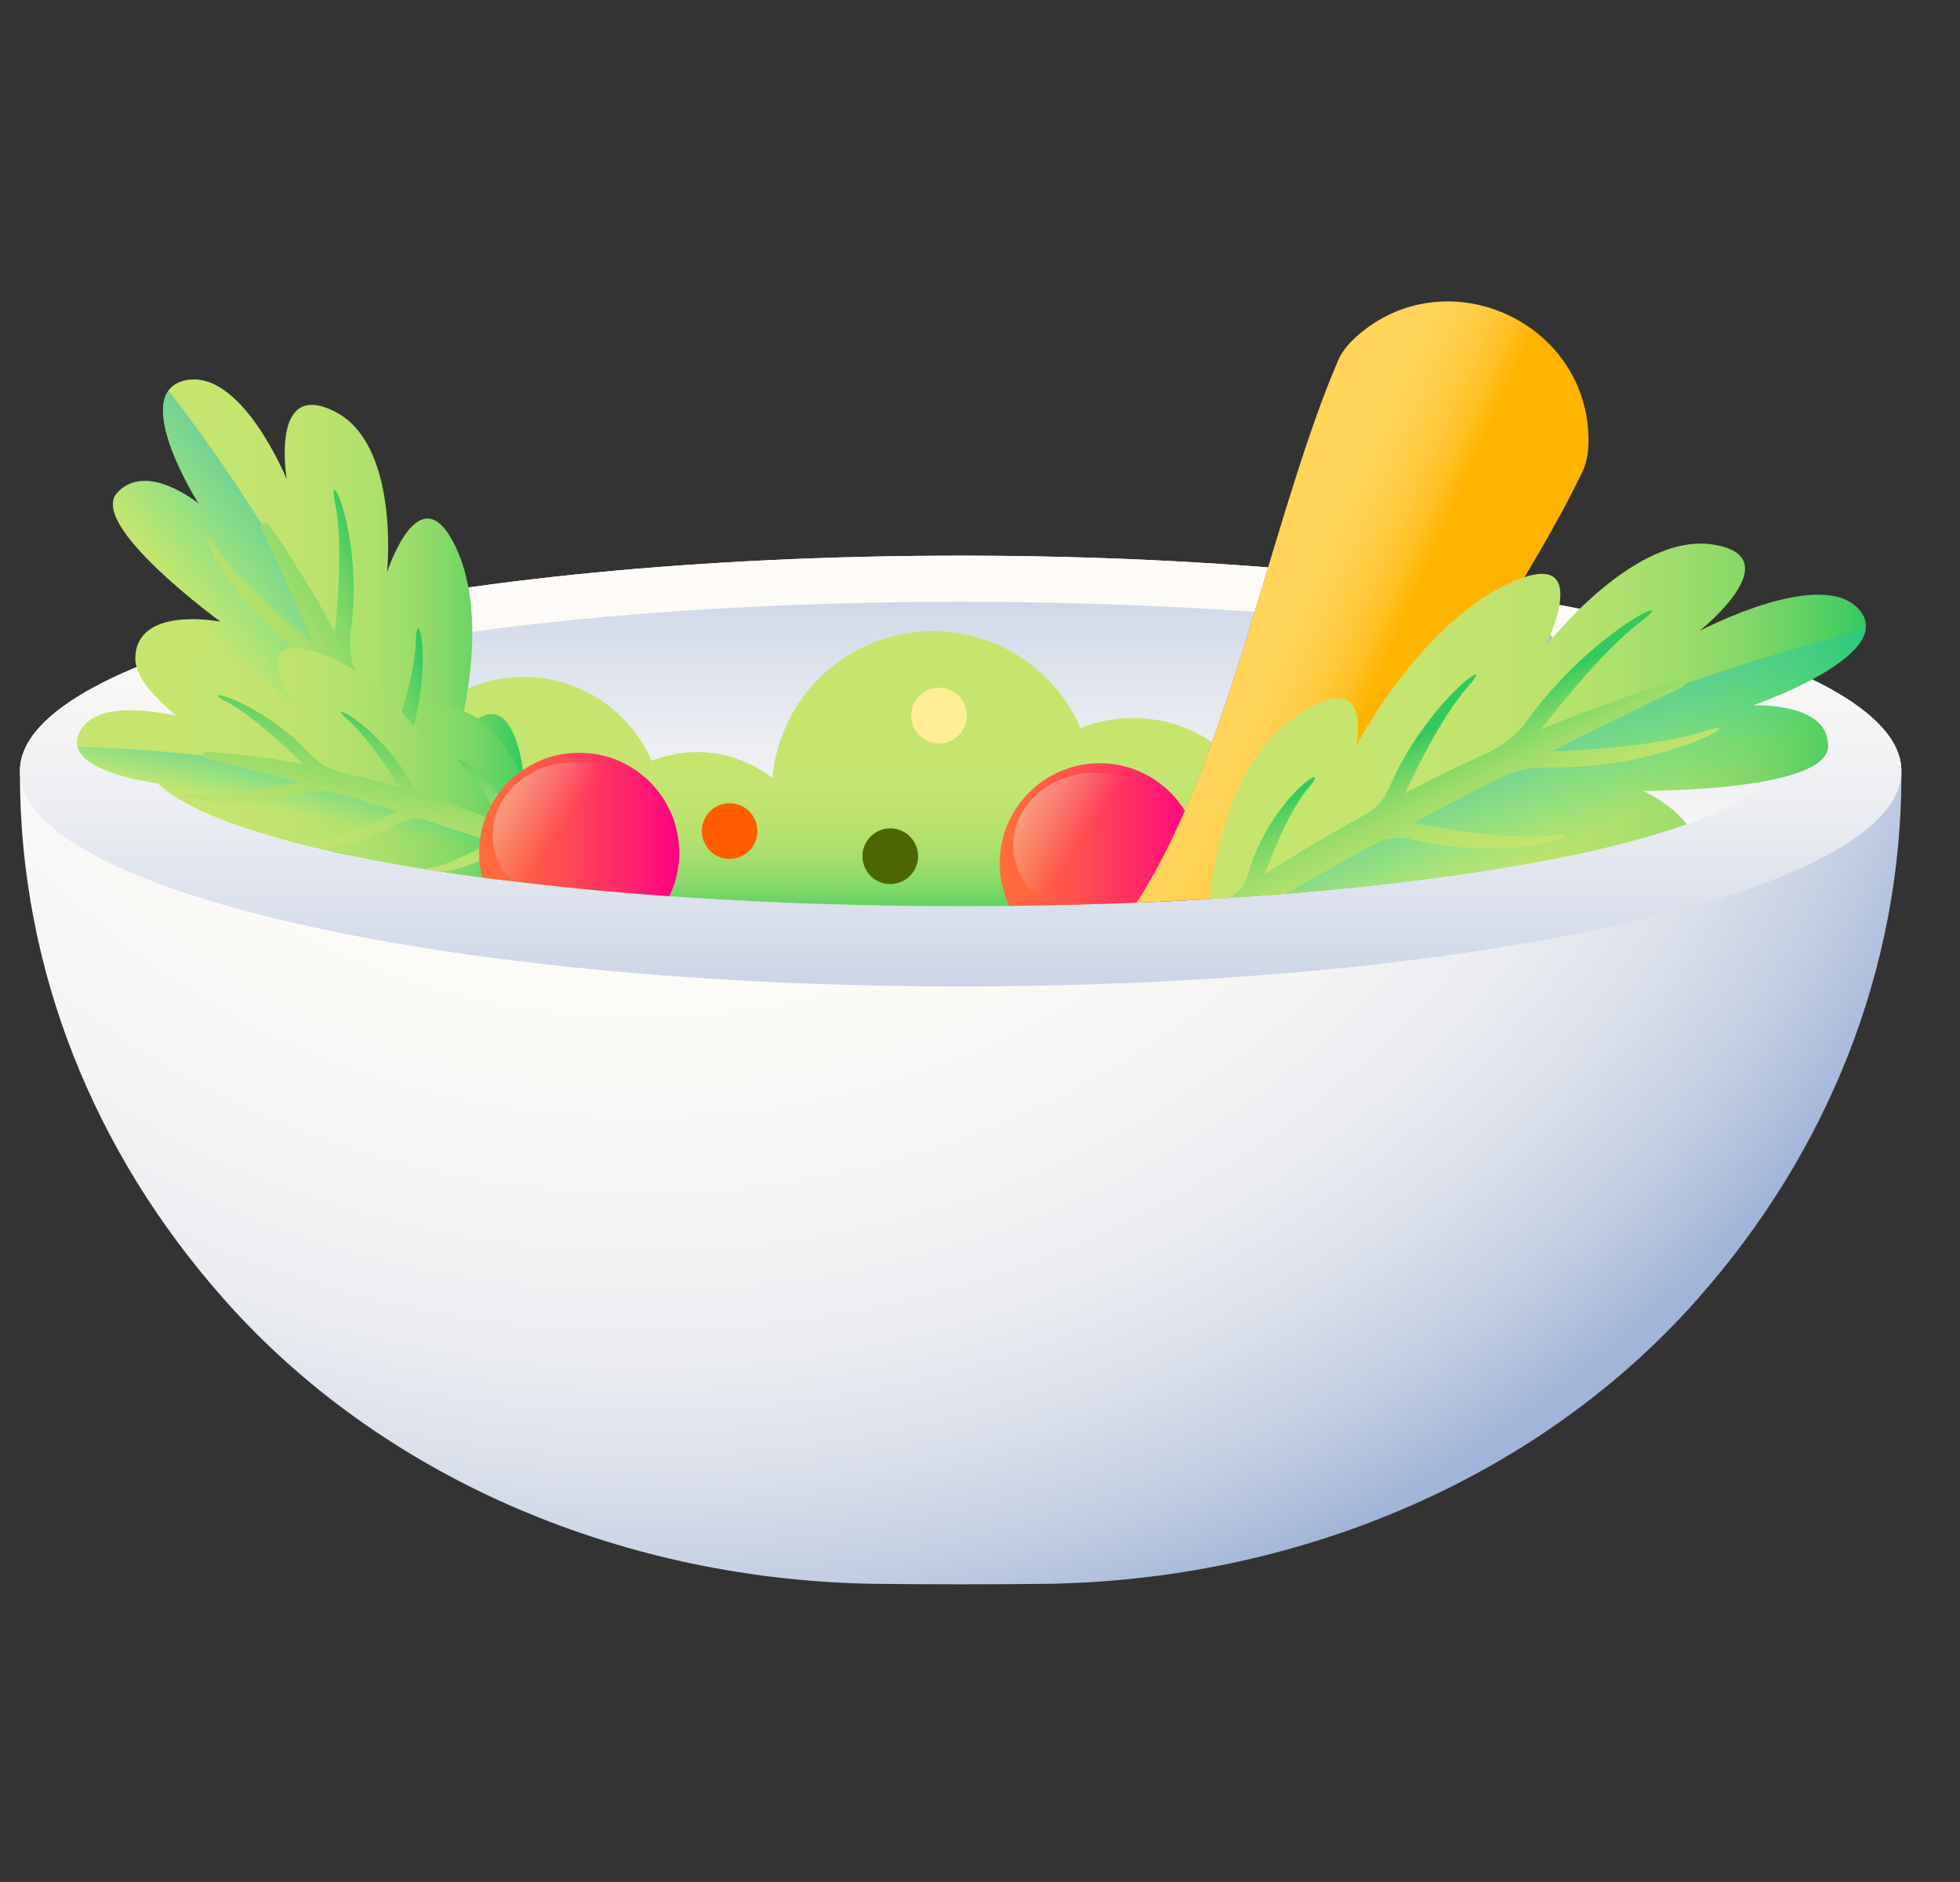 <svg width="25" height="24" viewBox="0 0 25 24" fill="none" xmlns="http://www.w3.org/2000/svg">
<rect x="0" y="0" width="25" height="24" fill="#333333" stroke="none"/>
<g clip-path="url(#clip0_634_2463)">
<path d="M24.252 9.858C24.252 9.849 24.253 9.841 24.253 9.833C24.253 8.316 18.881 7.086 12.254 7.086C5.626 7.086 0.254 8.316 0.254 9.833C0.254 9.841 0.255 9.849 0.255 9.857C0.255 9.863 0.254 9.868 0.254 9.873C0.254 12.389 1.216 14.704 2.829 16.536C2.87 16.582 2.911 16.628 2.952 16.674C4.969 18.89 8.001 20.159 11.19 20.198C11.541 20.202 11.896 20.204 12.254 20.204C12.611 20.204 12.966 20.202 13.317 20.198C16.506 20.159 19.538 18.89 21.555 16.674C21.596 16.628 21.637 16.582 21.678 16.536C23.291 14.704 24.253 12.389 24.253 9.873C24.253 9.868 24.252 9.863 24.252 9.858Z" fill="url(#paint0_radial_634_2463)"/>
<path d="M24.253 9.833C24.253 8.316 18.881 7.086 12.254 7.086C5.626 7.086 0.254 8.316 0.254 9.833C0.254 11.349 5.626 12.579 12.254 12.579C18.881 12.579 24.253 11.349 24.253 9.833Z" fill="url(#paint1_linear_634_2463)"/>
<path d="M22.691 9.615C22.691 8.543 18.018 7.674 12.254 7.674C6.489 7.674 1.817 8.543 1.817 9.615C1.817 10.687 6.489 11.556 12.254 11.556C18.018 11.556 22.691 10.687 22.691 9.615Z" fill="url(#paint2_linear_634_2463)"/>
<path d="M12.254 11.556C15.785 11.556 18.907 11.23 20.795 10.731C20.524 10.274 20.026 9.967 19.456 9.967C19.251 9.967 19.055 10.007 18.876 10.079C18.602 9.449 17.974 9.008 17.243 9.008C16.645 9.008 16.116 9.303 15.794 9.756C15.465 9.388 14.986 9.156 14.454 9.156C14.217 9.156 13.991 9.202 13.784 9.285C13.468 8.558 12.743 8.049 11.899 8.049C10.825 8.049 9.944 8.873 9.852 9.923C9.587 9.715 9.254 9.591 8.892 9.591C8.687 9.591 8.491 9.631 8.312 9.703C8.038 9.073 7.41 8.632 6.679 8.632C5.739 8.632 4.969 9.362 4.904 10.285C4.816 10.264 4.725 10.252 4.63 10.252C4.249 10.252 3.912 10.441 3.706 10.729C5.594 11.229 8.718 11.556 12.254 11.556Z" fill="url(#paint3_linear_634_2463)"/>
<path d="M11.395 10.566C11.2 10.544 11.025 10.684 11.003 10.879C10.981 11.074 11.121 11.25 11.316 11.272C11.51 11.293 11.686 11.153 11.708 10.959C11.73 10.764 11.59 10.588 11.395 10.566Z" fill="#4C6606"/>
<path d="M9.347 10.245C9.152 10.223 8.976 10.364 8.954 10.558C8.932 10.753 9.072 10.929 9.267 10.951C9.462 10.973 9.637 10.832 9.659 10.638C9.681 10.443 9.541 10.267 9.347 10.245Z" fill="#FF5D00"/>
<path d="M6.138 9.867C5.943 9.845 5.768 9.984 5.746 10.179C5.724 10.374 5.864 10.55 6.058 10.572C6.253 10.594 6.429 10.454 6.451 10.259C6.473 10.064 6.333 9.889 6.138 9.867Z" fill="#FF931E"/>
<path d="M13.555 9.911C13.36 9.889 13.184 10.029 13.162 10.224C13.14 10.418 13.28 10.594 13.475 10.616C13.67 10.638 13.846 10.498 13.868 10.303C13.89 10.109 13.749 9.933 13.555 9.911Z" fill="#FF931E"/>
<path d="M17.145 9.483C16.95 9.461 16.774 9.601 16.752 9.796C16.73 9.991 16.87 10.167 17.065 10.188C17.26 10.21 17.436 10.07 17.458 9.876C17.48 9.681 17.34 9.505 17.145 9.483Z" fill="#FFEE95"/>
<path d="M19.146 10.271C18.951 10.249 18.776 10.389 18.754 10.584C18.732 10.779 18.872 10.954 19.066 10.976C19.261 10.998 19.437 10.858 19.459 10.663C19.481 10.469 19.341 10.293 19.146 10.271Z" fill="#FF5D00"/>
<path d="M15.42 10.59C15.226 10.568 15.05 10.708 15.028 10.903C15.006 11.098 15.146 11.274 15.341 11.295C15.536 11.317 15.711 11.177 15.733 10.983C15.755 10.788 15.615 10.612 15.42 10.59Z" fill="#4C6606"/>
<path d="M12.018 8.773C11.823 8.751 11.647 8.891 11.625 9.086C11.603 9.28 11.743 9.456 11.938 9.478C12.133 9.5 12.308 9.36 12.33 9.165C12.352 8.971 12.212 8.795 12.018 8.773Z" fill="#FFEE95"/>
<path d="M21.992 10.315C21.084 10.752 19.352 11.112 17.151 11.329C17.099 11.335 17.048 11.34 16.995 11.345C16.944 11.35 16.891 11.355 16.839 11.359C16.103 11.427 15.318 11.478 14.498 11.512C15.136 10.527 15.589 9.159 16.003 7.803C16.061 7.614 16.118 7.424 16.175 7.236C17.296 7.325 18.342 7.451 19.285 7.607V7.609L21.992 10.315Z" fill="url(#paint4_linear_634_2463)"/>
<path d="M15.303 11.01C15.303 11.175 15.272 11.332 15.215 11.477C15.015 11.488 14.813 11.498 14.609 11.506C14.206 11.523 13.794 11.536 13.374 11.545C13.208 11.548 13.041 11.551 12.873 11.553H12.872C12.795 11.388 12.751 11.204 12.751 11.01C12.751 10.305 13.323 9.733 14.027 9.733C14.732 9.733 15.303 10.305 15.303 11.01Z" fill="url(#paint5_linear_634_2463)"/>
<path d="M15.002 10.782C15.002 11.075 14.849 11.337 14.609 11.507C14.206 11.524 13.794 11.537 13.374 11.545C13.102 11.378 12.924 11.098 12.924 10.782C12.924 10.27 13.389 9.855 13.963 9.855C14.537 9.855 15.002 10.27 15.002 10.782Z" fill="url(#paint6_linear_634_2463)"/>
<path d="M20.261 5.553C20.21 4.104 18.491 3.322 17.366 4.237C17.229 4.348 17.125 4.465 17.071 4.589C16.684 5.486 16.358 6.64 16.003 7.803C15.589 9.16 15.136 10.527 14.497 11.511C15.436 11.473 16.326 11.412 17.151 11.329C17.637 10.278 18.333 9.176 18.977 8.131C19.44 7.38 19.876 6.659 20.188 6.007C20.246 5.885 20.266 5.729 20.261 5.553Z" fill="url(#paint7_linear_634_2463)"/>
<path d="M6.272 11.205C6.116 11.185 5.964 11.165 5.816 11.143C5.748 11.133 5.682 11.123 5.616 11.113C5.588 11.109 5.56 11.104 5.532 11.1C5.494 11.094 5.456 11.088 5.419 11.082C5.322 11.066 5.227 11.05 5.133 11.034C4.887 10.992 4.652 10.947 4.429 10.899C4.428 10.899 4.428 10.899 4.428 10.899C4.36 10.885 4.292 10.87 4.226 10.855C3.51 10.695 2.93 10.514 2.519 10.316C2.498 10.259 2.483 10.201 2.473 10.141C2.383 9.603 3.531 9.933 3.586 9.948C3.543 9.928 2.742 9.538 2.206 9.088C1.925 8.854 1.717 8.603 1.726 8.38C1.751 7.725 2.79 7.923 2.811 7.927C2.785 7.907 1.123 6.694 1.493 6.286C1.862 5.879 2.516 6.408 2.533 6.422C2.524 6.407 2.317 6.077 2.185 5.722C2.183 5.716 2.181 5.71 2.179 5.704C2.178 5.702 2.178 5.701 2.177 5.699C2.171 5.683 2.166 5.667 2.16 5.651C2.156 5.639 2.152 5.627 2.149 5.615C2.143 5.598 2.138 5.582 2.134 5.566C2.12 5.519 2.108 5.471 2.099 5.425C2.097 5.416 2.095 5.407 2.094 5.397C2.092 5.389 2.091 5.379 2.09 5.37C2.088 5.362 2.087 5.352 2.086 5.343C2.084 5.333 2.083 5.323 2.082 5.313C2.082 5.306 2.081 5.298 2.081 5.291C2.079 5.273 2.079 5.256 2.079 5.239C2.079 5.231 2.079 5.222 2.079 5.215C2.079 5.206 2.08 5.198 2.08 5.19C2.081 5.182 2.081 5.174 2.082 5.166C2.084 5.155 2.086 5.145 2.087 5.134C2.089 5.122 2.092 5.109 2.095 5.098C2.096 5.092 2.098 5.086 2.1 5.079C2.101 5.078 2.101 5.077 2.101 5.076C2.105 5.062 2.11 5.049 2.117 5.035C2.119 5.029 2.122 5.022 2.126 5.016C2.129 5.01 2.133 5.004 2.137 4.998C2.14 4.993 2.143 4.988 2.147 4.983C2.147 4.982 2.148 4.981 2.148 4.981C2.193 4.918 2.261 4.873 2.36 4.851C3.067 4.694 3.637 6.063 3.657 6.111C3.649 6.058 3.455 4.833 4.272 5.249C5.084 5.662 4.945 7.21 4.937 7.298C4.962 7.222 5.368 6.024 5.816 6.983C5.97 7.311 6.023 7.694 6.024 8.058C6.027 8.772 5.835 9.415 5.826 9.447C5.847 9.414 6.398 8.579 6.641 9.647C6.759 10.165 6.537 10.743 6.272 11.205Z" fill="url(#paint8_linear_634_2463)"/>
<path d="M5.419 11.082C5.322 11.066 5.227 11.05 5.133 11.034C4.887 10.992 4.652 10.946 4.429 10.899C4.428 10.899 4.428 10.899 4.428 10.899C4.36 10.885 4.292 10.87 4.226 10.855C3.51 10.695 2.93 10.514 2.519 10.316C2.498 10.259 2.483 10.201 2.473 10.141C2.382 9.597 3.56 9.941 3.587 9.949C3.568 9.94 2.751 9.545 2.206 9.088C1.925 8.854 1.717 8.603 1.726 8.38C1.751 7.724 2.79 7.922 2.811 7.927C2.785 7.907 1.123 6.694 1.493 6.286C1.862 5.88 2.516 6.408 2.533 6.422C2.524 6.407 2.317 6.077 2.185 5.721C2.183 5.716 2.181 5.71 2.179 5.704C2.178 5.702 2.178 5.701 2.177 5.699C2.171 5.683 2.166 5.667 2.16 5.651C2.156 5.639 2.152 5.627 2.149 5.615C2.143 5.598 2.138 5.582 2.134 5.565C2.12 5.518 2.108 5.471 2.099 5.425C2.097 5.416 2.095 5.407 2.094 5.397C2.092 5.388 2.091 5.379 2.09 5.37C2.088 5.362 2.087 5.352 2.086 5.343C2.084 5.333 2.083 5.323 2.082 5.313C2.082 5.306 2.081 5.298 2.081 5.291C2.079 5.273 2.079 5.256 2.079 5.239C2.079 5.231 2.079 5.222 2.079 5.214C2.079 5.206 2.08 5.198 2.08 5.19C2.081 5.182 2.081 5.174 2.082 5.166C2.084 5.155 2.086 5.145 2.087 5.134C2.089 5.122 2.092 5.109 2.095 5.098C2.096 5.092 2.098 5.086 2.1 5.079C2.101 5.078 2.101 5.077 2.101 5.076C2.105 5.062 2.11 5.049 2.117 5.035C2.119 5.029 2.122 5.022 2.126 5.016C2.129 5.01 2.133 5.004 2.137 4.998C2.14 4.993 2.143 4.988 2.147 4.982C2.147 4.982 2.148 4.981 2.148 4.98C2.452 5.37 2.88 5.953 3.343 6.691C3.651 7.183 3.976 7.744 4.289 8.361C4.705 9.177 5.101 10.093 5.419 11.082Z" fill="url(#paint9_linear_634_2463)"/>
<path d="M4.25 10.765C4.299 10.811 4.36 10.855 4.428 10.899C4.36 10.885 4.292 10.87 4.226 10.855C4.099 10.706 4.102 10.63 4.25 10.765Z" fill="url(#paint10_linear_634_2463)"/>
<path d="M5.443 10.811C5.473 10.907 5.503 11.003 5.532 11.1C5.494 11.094 5.456 11.088 5.419 11.082C5.322 11.066 5.226 11.05 5.133 11.034C5.12 11 5.108 10.967 5.096 10.933C5.035 10.778 4.978 10.621 4.919 10.465C4.903 10.426 4.89 10.386 4.875 10.348L4.829 10.231L4.827 10.225C4.77 10.082 4.654 9.97 4.508 9.912C3.411 9.476 2.86 8.557 3.274 8.948C3.617 9.272 4.325 9.615 4.645 9.761L4.552 9.533C4.489 9.378 4.427 9.223 4.364 9.069C4.33 8.992 4.284 8.885 4.241 8.786C4.182 8.65 4.093 8.528 3.981 8.432C3.953 8.407 3.925 8.384 3.895 8.364C2.821 7.624 2.41 6.459 2.762 6.988C3.047 7.413 3.69 7.951 3.989 8.19C3.982 8.175 3.976 8.161 3.969 8.147C3.901 7.994 3.838 7.839 3.768 7.686C3.698 7.534 3.629 7.382 3.561 7.228L3.51 7.113C3.493 7.074 3.477 7.036 3.458 6.998C3.422 6.922 3.386 6.847 3.351 6.77C3.346 6.76 3.341 6.75 3.337 6.739C3.329 6.721 3.332 6.703 3.343 6.691C3.361 6.666 3.403 6.658 3.426 6.69C3.433 6.698 3.439 6.708 3.446 6.717C3.495 6.786 3.543 6.856 3.592 6.925C3.616 6.96 3.639 6.996 3.662 7.031L3.729 7.139C3.819 7.282 3.909 7.426 3.996 7.571C4.042 7.643 4.081 7.718 4.122 7.792C4.163 7.866 4.204 7.94 4.244 8.014L4.271 8.063C4.313 7.657 4.371 6.895 4.275 6.424C4.155 5.825 4.647 6.837 4.475 8.057C4.463 8.146 4.462 8.235 4.472 8.322C4.485 8.432 4.516 8.539 4.565 8.64C4.616 8.746 4.67 8.855 4.702 8.922C4.72 8.959 4.737 8.998 4.754 9.037L4.805 9.153L4.906 9.386L4.974 9.546C5.106 9.174 5.295 8.574 5.305 8.171V8.167C5.311 7.946 5.356 7.974 5.379 8.154C5.412 8.417 5.4 9.002 5.161 9.619C5.11 9.748 5.111 9.889 5.16 10.015L5.189 10.093C5.22 10.172 5.251 10.251 5.278 10.331C5.333 10.491 5.389 10.651 5.443 10.811Z" fill="url(#paint11_linear_634_2463)"/>
<path d="M5.815 11.143C5.748 11.133 5.682 11.123 5.616 11.113C5.744 10.82 5.893 10.421 5.905 10.144C5.923 9.734 6.136 10.375 5.815 11.143Z" fill="url(#paint12_linear_634_2463)"/>
<path d="M6.942 10.875C6.942 10.875 6.912 10.9 6.857 10.943C6.774 11.008 6.636 11.112 6.462 11.229C6.398 11.222 6.335 11.214 6.272 11.206C6.116 11.185 5.964 11.165 5.816 11.143C5.758 11.135 5.701 11.126 5.644 11.117C5.635 11.116 5.625 11.114 5.616 11.113C5.588 11.109 5.56 11.104 5.532 11.1C5.494 11.094 5.456 11.088 5.419 11.082H5.418C5.321 11.066 5.226 11.05 5.133 11.034C4.887 10.992 4.652 10.947 4.429 10.899C4.428 10.899 4.428 10.899 4.428 10.899C4.359 10.885 4.292 10.87 4.226 10.855C4.178 10.845 4.131 10.834 4.084 10.823C4.019 10.808 3.955 10.792 3.893 10.777C3.329 10.637 2.864 10.482 2.519 10.316C2.306 10.214 2.138 10.108 2.02 9.998C2.032 9.995 2.039 9.994 2.041 9.993C2.039 9.993 2.028 9.992 2.011 9.99C1.927 9.978 1.682 9.941 1.452 9.863C1.447 9.861 1.443 9.86 1.438 9.858C1.436 9.858 1.435 9.857 1.434 9.857C1.421 9.852 1.409 9.848 1.397 9.843C1.388 9.84 1.379 9.837 1.37 9.833C1.357 9.828 1.345 9.823 1.333 9.818C1.298 9.803 1.264 9.787 1.232 9.771C1.226 9.767 1.219 9.764 1.213 9.76C1.207 9.757 1.201 9.754 1.194 9.75C1.188 9.746 1.182 9.743 1.176 9.739C1.17 9.735 1.164 9.731 1.157 9.726C1.152 9.723 1.147 9.72 1.142 9.716C1.131 9.709 1.121 9.701 1.111 9.693C1.105 9.688 1.101 9.684 1.096 9.681C1.091 9.677 1.086 9.672 1.082 9.668C1.077 9.664 1.073 9.659 1.069 9.655C1.062 9.649 1.057 9.643 1.052 9.637C1.045 9.629 1.039 9.622 1.034 9.614C1.03 9.611 1.028 9.607 1.025 9.603C1.025 9.601 1.024 9.601 1.024 9.601C1.017 9.591 1.012 9.581 1.007 9.571C1.004 9.567 1.002 9.562 1 9.556C0.997 9.551 0.996 9.547 0.994 9.541C0.992 9.537 0.99 9.532 0.99 9.527C0.99 9.527 0.989 9.526 0.989 9.525C0.973 9.469 0.98 9.406 1.014 9.336C1.195 8.972 1.826 9.043 2.171 9.113C2.298 9.139 2.386 9.165 2.398 9.169C2.389 9.162 2.322 9.124 2.242 9.065C2.024 8.905 1.708 8.593 2.18 8.382C2.54 8.221 2.97 8.413 3.287 8.621C3.543 8.79 3.724 8.97 3.733 8.978C3.726 8.967 3.579 8.741 3.541 8.546C3.504 8.356 3.57 8.197 3.968 8.296C4.05 8.316 4.131 8.344 4.209 8.379C4.901 8.681 5.433 9.458 5.451 9.485C5.443 9.459 5.207 8.72 5.967 9.092C6.586 9.396 6.84 10.357 6.915 10.727C6.922 10.762 6.928 10.792 6.932 10.816C6.939 10.853 6.942 10.875 6.942 10.875Z" fill="url(#paint13_linear_634_2463)"/>
<path d="M6.942 10.874C6.942 10.874 6.912 10.9 6.857 10.943C6.774 11.008 6.636 11.112 6.462 11.229C6.398 11.222 6.335 11.214 6.272 11.206C6.116 11.185 5.964 11.165 5.815 11.143C5.758 11.134 5.701 11.126 5.644 11.117C5.635 11.116 5.625 11.114 5.616 11.113C5.588 11.109 5.56 11.104 5.532 11.1C5.494 11.094 5.456 11.088 5.419 11.082H5.418C5.321 11.066 5.226 11.05 5.133 11.034C4.887 10.992 4.651 10.947 4.429 10.899C4.428 10.899 4.428 10.899 4.428 10.899C4.359 10.885 4.292 10.87 4.226 10.855C4.178 10.845 4.131 10.834 4.084 10.823C4.019 10.808 3.955 10.792 3.893 10.777C3.329 10.637 2.864 10.482 2.518 10.316C2.306 10.214 2.138 10.108 2.02 9.998C2.032 9.995 2.039 9.994 2.041 9.993C2.039 9.993 2.028 9.992 2.011 9.99C1.927 9.978 1.682 9.941 1.452 9.863C1.447 9.861 1.443 9.86 1.438 9.858C1.436 9.858 1.435 9.857 1.434 9.857C1.421 9.852 1.409 9.848 1.397 9.843C1.388 9.84 1.379 9.836 1.37 9.833C1.357 9.828 1.345 9.823 1.333 9.818C1.298 9.803 1.264 9.787 1.232 9.771C1.226 9.767 1.219 9.764 1.213 9.76C1.207 9.757 1.201 9.754 1.194 9.75C1.188 9.746 1.182 9.743 1.176 9.739C1.17 9.735 1.164 9.731 1.157 9.726C1.152 9.723 1.147 9.72 1.142 9.716C1.131 9.709 1.12 9.701 1.111 9.693C1.105 9.688 1.101 9.684 1.096 9.681C1.091 9.676 1.086 9.672 1.082 9.668C1.077 9.664 1.073 9.659 1.069 9.655C1.062 9.649 1.057 9.643 1.052 9.637C1.045 9.629 1.039 9.622 1.034 9.614C1.03 9.611 1.028 9.607 1.025 9.602C1.025 9.601 1.024 9.601 1.024 9.6C1.017 9.591 1.012 9.581 1.007 9.571C1.004 9.567 1.002 9.562 1 9.556C0.997 9.551 0.996 9.547 0.994 9.541C0.992 9.537 0.99 9.532 0.99 9.527C0.99 9.527 0.989 9.526 0.989 9.525C1.211 9.529 1.493 9.54 1.821 9.564C2.056 9.581 2.316 9.605 2.594 9.638C3.81 9.784 5.391 10.108 6.932 10.816C6.939 10.853 6.942 10.874 6.942 10.874Z" fill="url(#paint14_linear_634_2463)"/>
<path d="M6.942 10.874C6.942 10.874 6.912 10.9 6.857 10.943C6.812 10.927 6.767 10.911 6.721 10.896L6.539 10.832L6.537 10.831C6.472 10.809 6.4 10.818 6.341 10.856C6.083 11.021 5.827 11.093 5.644 11.117C5.635 11.116 5.625 11.114 5.616 11.113C5.588 11.108 5.56 11.104 5.532 11.1C5.494 11.094 5.456 11.088 5.419 11.082C5.434 11.078 5.453 11.073 5.479 11.069C5.71 11.034 6.039 10.861 6.256 10.734C6.167 10.704 6.078 10.673 5.99 10.643C5.867 10.604 5.745 10.563 5.623 10.522C5.592 10.512 5.562 10.501 5.531 10.492L5.439 10.463L5.434 10.461C5.321 10.426 5.198 10.441 5.092 10.5C4.716 10.712 4.336 10.798 4.084 10.823C4.019 10.808 3.955 10.792 3.893 10.777C3.9 10.775 3.907 10.774 3.915 10.773C4.276 10.725 4.825 10.466 5.068 10.345L4.886 10.291C4.762 10.253 4.639 10.215 4.516 10.178C4.454 10.161 4.368 10.137 4.287 10.115C4.15 10.077 4.004 10.077 3.866 10.117C2.902 10.403 2.003 10.085 2.491 10.13C2.884 10.165 3.519 10.04 3.807 9.977C3.795 9.974 3.783 9.97 3.772 9.968C3.647 9.935 3.523 9.897 3.398 9.865C3.273 9.834 3.148 9.801 3.022 9.767L2.929 9.742C2.898 9.733 2.867 9.725 2.835 9.718C2.772 9.702 2.709 9.687 2.646 9.671C2.638 9.669 2.629 9.667 2.621 9.665C2.605 9.661 2.597 9.65 2.594 9.638C2.588 9.615 2.604 9.585 2.634 9.587C2.642 9.588 2.651 9.588 2.66 9.589C2.725 9.592 2.79 9.598 2.856 9.602C2.889 9.604 2.921 9.608 2.954 9.612L3.05 9.623C3.18 9.639 3.31 9.655 3.439 9.673C3.505 9.68 3.568 9.693 3.633 9.704C3.697 9.715 3.762 9.726 3.826 9.738L3.868 9.746C3.645 9.525 3.215 9.12 2.887 8.949C2.468 8.731 3.315 8.926 3.963 9.621C4.07 9.735 4.206 9.815 4.356 9.849C4.445 9.87 4.537 9.891 4.591 9.904C4.623 9.911 4.655 9.92 4.686 9.929L4.781 9.954L4.97 10.006L5.098 10.043C4.939 9.784 4.67 9.379 4.434 9.178C4.11 8.902 4.803 9.217 5.233 9.967C5.286 10.059 5.371 10.127 5.47 10.16L5.531 10.179C5.593 10.199 5.655 10.219 5.716 10.242C5.839 10.287 5.963 10.33 6.085 10.376C6.187 10.416 6.289 10.456 6.391 10.498C6.278 10.274 6.09 9.934 5.908 9.774C5.648 9.545 6.263 9.788 6.549 10.493C6.571 10.548 6.613 10.591 6.665 10.614C6.713 10.635 6.76 10.656 6.808 10.677L6.915 10.727C6.922 10.762 6.928 10.792 6.932 10.815C6.939 10.853 6.942 10.874 6.942 10.874Z" fill="url(#paint15_linear_634_2463)"/>
<path d="M23.797 8.025C23.797 8.026 23.797 8.027 23.797 8.027C23.796 8.034 23.795 8.04 23.794 8.046C23.792 8.054 23.79 8.061 23.788 8.069C23.786 8.076 23.783 8.083 23.78 8.09C23.775 8.105 23.769 8.119 23.762 8.134C23.762 8.135 23.76 8.136 23.76 8.137C23.757 8.143 23.753 8.15 23.75 8.156C23.743 8.168 23.736 8.18 23.728 8.191C23.721 8.201 23.714 8.21 23.707 8.221C23.701 8.228 23.696 8.235 23.69 8.242C23.684 8.249 23.678 8.256 23.672 8.263C23.666 8.27 23.66 8.277 23.653 8.284C23.64 8.298 23.626 8.312 23.611 8.326C23.605 8.332 23.598 8.338 23.592 8.344C23.583 8.352 23.575 8.36 23.566 8.367C23.558 8.374 23.55 8.381 23.542 8.387C23.534 8.394 23.525 8.401 23.517 8.407C23.509 8.414 23.5 8.421 23.491 8.427C23.448 8.46 23.401 8.493 23.354 8.524C23.337 8.535 23.32 8.546 23.303 8.557C23.29 8.564 23.278 8.572 23.265 8.579C23.248 8.589 23.232 8.599 23.215 8.609C23.212 8.61 23.21 8.611 23.208 8.612C23.202 8.616 23.196 8.62 23.189 8.623C22.805 8.84 22.377 8.989 22.358 8.996C22.384 8.995 23.331 8.954 23.317 9.52C23.311 9.742 22.959 9.877 22.527 9.959C21.851 10.087 20.98 10.085 20.958 10.085C20.971 10.091 21.327 10.258 21.515 10.511C20.411 10.905 18.601 11.22 16.397 11.396C16.225 11.411 16.05 11.424 15.873 11.436C15.807 11.441 15.741 11.445 15.674 11.449C15.593 11.455 15.512 11.46 15.43 11.464C15.493 10.875 15.716 9.723 16.479 9.172C17.51 8.427 17.311 9.467 17.303 9.506C17.321 9.472 17.735 8.68 18.396 8.046C18.643 7.809 18.924 7.593 19.232 7.447C20.368 6.909 19.721 8.221 19.704 8.256C19.729 8.223 20.843 6.788 21.847 6.944C22.849 7.099 21.71 8.02 21.679 8.045C21.715 8.027 23.264 7.216 23.725 7.787C23.788 7.866 23.809 7.945 23.797 8.025Z" fill="url(#paint16_linear_634_2463)"/>
<path d="M23.798 8.024C23.798 8.026 23.797 8.026 23.797 8.027C23.796 8.034 23.795 8.04 23.794 8.046C23.792 8.054 23.79 8.061 23.788 8.068C23.786 8.076 23.783 8.083 23.781 8.09C23.776 8.105 23.769 8.119 23.762 8.134C23.762 8.135 23.761 8.136 23.761 8.137C23.757 8.143 23.753 8.15 23.75 8.156C23.744 8.167 23.736 8.179 23.728 8.191C23.721 8.201 23.715 8.21 23.707 8.221C23.702 8.227 23.696 8.235 23.69 8.241C23.684 8.249 23.678 8.256 23.672 8.263C23.666 8.27 23.66 8.277 23.653 8.284C23.64 8.298 23.626 8.312 23.611 8.326C23.605 8.332 23.599 8.338 23.592 8.344C23.584 8.352 23.575 8.36 23.566 8.367C23.558 8.373 23.55 8.381 23.542 8.387C23.534 8.394 23.526 8.4 23.517 8.407C23.509 8.414 23.5 8.421 23.491 8.427C23.448 8.46 23.402 8.493 23.354 8.524C23.337 8.535 23.32 8.545 23.303 8.556C23.29 8.563 23.278 8.571 23.265 8.579C23.248 8.589 23.232 8.599 23.215 8.609C23.213 8.61 23.211 8.611 23.209 8.612C23.202 8.615 23.196 8.62 23.189 8.623C22.805 8.84 22.377 8.989 22.359 8.995C22.384 8.995 23.332 8.954 23.317 9.52C23.312 9.742 22.959 9.877 22.527 9.958C21.851 10.087 20.981 10.085 20.958 10.085C20.971 10.091 21.327 10.258 21.515 10.511C20.411 10.905 18.602 11.219 16.398 11.396C16.225 11.411 16.05 11.424 15.873 11.436C17.838 10.156 19.875 9.287 21.486 8.723C21.493 8.72 21.5 8.718 21.506 8.716C22.452 8.387 23.249 8.163 23.798 8.024Z" fill="url(#paint17_linear_634_2463)"/>
<path d="M18.281 10.361L18.026 10.494C18.402 10.569 19.249 10.717 19.783 10.657C20.427 10.583 19.26 11.015 18.021 10.706C17.856 10.664 17.673 10.687 17.516 10.772L17.509 10.776L17.38 10.845C17.338 10.868 17.296 10.893 17.253 10.916C17.083 11.011 16.914 11.107 16.743 11.2C16.627 11.265 16.512 11.332 16.397 11.397C16.225 11.411 16.05 11.424 15.873 11.436C15.807 11.441 15.741 11.445 15.674 11.45C15.701 11.431 15.728 11.413 15.756 11.395C15.828 11.347 15.88 11.275 15.902 11.196C16.182 10.18 17.029 9.652 16.695 10.041C16.462 10.312 16.253 10.819 16.133 11.149C16.273 11.06 16.413 10.972 16.554 10.884C16.723 10.783 16.894 10.684 17.064 10.584C17.148 10.533 17.234 10.486 17.321 10.438L17.406 10.392C17.544 10.316 17.654 10.198 17.714 10.059C18.195 8.935 19.141 8.287 18.724 8.757C18.419 9.101 18.105 9.72 17.924 10.113L18.104 10.02L18.368 9.887L18.501 9.822C18.545 9.799 18.589 9.777 18.634 9.757C18.712 9.721 18.84 9.662 18.966 9.604C19.177 9.508 19.36 9.357 19.493 9.171C19.723 8.852 19.983 8.579 20.225 8.362C20.837 7.813 21.334 7.62 20.929 7.927C20.765 8.051 20.587 8.221 20.413 8.405C20.117 8.718 19.834 9.071 19.655 9.303L19.716 9.278C19.806 9.24 19.897 9.204 19.989 9.167C20.08 9.131 20.17 9.091 20.264 9.059C20.449 8.992 20.635 8.926 20.82 8.861L20.959 8.813C21.005 8.797 21.052 8.78 21.099 8.767C21.193 8.738 21.287 8.709 21.381 8.682C21.386 8.68 21.39 8.679 21.395 8.678C21.403 8.676 21.411 8.673 21.419 8.671C21.456 8.66 21.481 8.682 21.486 8.709C21.487 8.713 21.487 8.718 21.486 8.723C21.485 8.74 21.474 8.757 21.453 8.767C21.441 8.773 21.429 8.779 21.417 8.785C21.329 8.827 21.24 8.868 21.151 8.91C21.107 8.93 21.063 8.952 21.019 8.974L20.888 9.039C20.713 9.126 20.537 9.212 20.361 9.296C20.185 9.38 20.012 9.472 19.838 9.558C19.821 9.566 19.805 9.574 19.789 9.582C20.219 9.566 21.165 9.51 21.73 9.328C22.431 9.103 21.186 9.826 19.73 9.786C19.521 9.78 19.309 9.83 19.117 9.927C19.004 9.983 18.884 10.044 18.796 10.088C18.624 10.178 18.452 10.27 18.281 10.361Z" fill="url(#paint18_linear_634_2463)"/>
<path d="M8.664 10.875C8.664 11.074 8.619 11.262 8.538 11.429C8.341 11.415 8.145 11.4 7.954 11.384C7.454 11.342 6.976 11.293 6.522 11.236C6.502 11.234 6.482 11.232 6.462 11.229C6.398 11.221 6.335 11.214 6.272 11.206C6.231 11.2 6.191 11.195 6.151 11.19C6.125 11.089 6.112 10.984 6.112 10.876C6.112 10.171 6.683 9.599 7.388 9.599C8.093 9.599 8.664 10.17 8.664 10.875Z" fill="url(#paint19_linear_634_2463)"/>
<path d="M8.363 10.647C8.363 10.948 8.202 11.215 7.954 11.384C7.454 11.342 6.976 11.293 6.522 11.237C6.374 11.077 6.285 10.871 6.285 10.647C6.285 10.136 6.75 9.721 7.324 9.721C7.897 9.721 8.363 10.136 8.363 10.647Z" fill="url(#paint20_linear_634_2463)"/>
</g>
<defs>
<radialGradient id="paint0_radial_634_2463" cx="0" cy="0" r="1" gradientUnits="userSpaceOnUse" gradientTransform="translate(8.133 5.172) scale(18.441 16.539)">
<stop stop-color="#FFFCF8"/>
<stop offset="0.455" stop-color="#FDFBF7"/>
<stop offset="0.619" stop-color="#F6F5F5"/>
<stop offset="0.736" stop-color="#EBEDF1"/>
<stop offset="0.831" stop-color="#DAE0EB"/>
<stop offset="0.912" stop-color="#C4CFE4"/>
<stop offset="0.982" stop-color="#A9BBDB"/>
<stop offset="1" stop-color="#A1B5D8"/>
</radialGradient>
<linearGradient id="paint1_linear_634_2463" x1="12.254" y1="7.274" x2="12.254" y2="14.732" gradientUnits="userSpaceOnUse">
<stop stop-color="#FFFCF8"/>
<stop offset="0.188" stop-color="#FAF8F6"/>
<stop offset="0.404" stop-color="#ECEEF2"/>
<stop offset="0.635" stop-color="#D5DCEA"/>
<stop offset="0.875" stop-color="#B5C4DF"/>
<stop offset="1" stop-color="#A1B5D8"/>
</linearGradient>
<linearGradient id="paint2_linear_634_2463" x1="12.254" y1="12.181" x2="12.254" y2="5.496" gradientUnits="userSpaceOnUse">
<stop stop-color="#FFFCF8"/>
<stop offset="0.188" stop-color="#FAF8F6"/>
<stop offset="0.404" stop-color="#ECEEF2"/>
<stop offset="0.635" stop-color="#D5DCEA"/>
<stop offset="0.875" stop-color="#B5C4DF"/>
<stop offset="1" stop-color="#A1B5D8"/>
</linearGradient>
<linearGradient id="paint3_linear_634_2463" x1="12.251" y1="9.089" x2="12.251" y2="11.814" gradientUnits="userSpaceOnUse">
<stop stop-color="#C6E56F"/>
<stop offset="0.337" stop-color="#C4E56F"/>
<stop offset="0.495" stop-color="#BCE36E"/>
<stop offset="0.616" stop-color="#AFE16D"/>
<stop offset="0.718" stop-color="#9DDD6B"/>
<stop offset="0.808" stop-color="#85D968"/>
<stop offset="0.89" stop-color="#68D365"/>
<stop offset="0.964" stop-color="#46CD61"/>
<stop offset="1" stop-color="#32C95F"/>
</linearGradient>
<linearGradient id="paint4_linear_634_2463" x1="18.78" y1="11.448" x2="16.856" y2="9.524" gradientUnits="userSpaceOnUse">
<stop stop-color="#A1B5D8" stop-opacity="0"/>
<stop offset="0.034" stop-color="#9FB3D5" stop-opacity="0.035"/>
<stop offset="0.452" stop-color="#8898AF" stop-opacity="0.451"/>
<stop offset="0.788" stop-color="#798898" stop-opacity="0.788"/>
<stop offset="1" stop-color="#748290"/>
</linearGradient>
<linearGradient id="paint5_linear_634_2463" x1="12.751" y1="10.643" x2="15.303" y2="10.643" gradientUnits="userSpaceOnUse">
<stop stop-color="#FF6E3A"/>
<stop offset="0.16" stop-color="#FF6440"/>
<stop offset="0.427" stop-color="#FF4B52"/>
<stop offset="0.766" stop-color="#FF216E"/>
<stop offset="1" stop-color="#FF0084"/>
</linearGradient>
<linearGradient id="paint6_linear_634_2463" x1="13.82" y1="10.685" x2="11.925" y2="9.408" gradientUnits="userSpaceOnUse">
<stop offset="0.001" stop-color="#E7EEED" stop-opacity="0"/>
<stop offset="0.773" stop-color="#F9FBFA" stop-opacity="0.773"/>
<stop offset="1" stop-color="white"/>
</linearGradient>
<linearGradient id="paint7_linear_634_2463" x1="16.39" y1="7.552" x2="17.802" y2="8.18" gradientUnits="userSpaceOnUse">
<stop stop-color="#FFD459"/>
<stop offset="0.23" stop-color="#FFD355"/>
<stop offset="0.436" stop-color="#FFCF4A"/>
<stop offset="0.634" stop-color="#FFC838"/>
<stop offset="0.825" stop-color="#FFBF1F"/>
<stop offset="1" stop-color="#FFB400"/>
</linearGradient>
<linearGradient id="paint8_linear_634_2463" x1="1.44" y1="8.022" x2="6.674" y2="8.022" gradientUnits="userSpaceOnUse">
<stop stop-color="#C6E56F"/>
<stop offset="0.337" stop-color="#C4E56F"/>
<stop offset="0.495" stop-color="#BCE36E"/>
<stop offset="0.616" stop-color="#AFE16D"/>
<stop offset="0.718" stop-color="#9DDD6B"/>
<stop offset="0.808" stop-color="#85D968"/>
<stop offset="0.89" stop-color="#68D365"/>
<stop offset="0.964" stop-color="#46CD61"/>
<stop offset="1" stop-color="#32C95F"/>
</linearGradient>
<linearGradient id="paint9_linear_634_2463" x1="3.082" y1="8.602" x2="5.5" y2="6.634" gradientUnits="userSpaceOnUse">
<stop offset="0.003" stop-color="#00E7B2" stop-opacity="0"/>
<stop offset="0.431" stop-color="#1BC4B7" stop-opacity="0.427"/>
<stop offset="1" stop-color="#3B9ABE"/>
</linearGradient>
<linearGradient id="paint10_linear_634_2463" x1="4.21" y1="10.781" x2="4.403" y2="10.826" gradientUnits="userSpaceOnUse">
<stop stop-color="#97A03B"/>
<stop offset="1" stop-color="#6C7D47"/>
</linearGradient>
<linearGradient id="paint11_linear_634_2463" x1="1.885" y1="10.139" x2="5.39" y2="8.291" gradientUnits="userSpaceOnUse">
<stop stop-color="#C6E56F"/>
<stop offset="0.337" stop-color="#C4E56F"/>
<stop offset="0.495" stop-color="#BCE36E"/>
<stop offset="0.616" stop-color="#AFE16D"/>
<stop offset="0.718" stop-color="#9DDD6B"/>
<stop offset="0.808" stop-color="#85D968"/>
<stop offset="0.89" stop-color="#68D365"/>
<stop offset="0.964" stop-color="#46CD61"/>
<stop offset="1" stop-color="#32C95F"/>
</linearGradient>
<linearGradient id="paint12_linear_634_2463" x1="5.81" y1="10.572" x2="5.945" y2="10.604" gradientUnits="userSpaceOnUse">
<stop stop-color="#97A03B"/>
<stop offset="1" stop-color="#6C7D47"/>
</linearGradient>
<linearGradient id="paint13_linear_634_2463" x1="0.981" y1="9.747" x2="6.942" y2="9.747" gradientUnits="userSpaceOnUse">
<stop stop-color="#C6E56F"/>
<stop offset="0.337" stop-color="#C4E56F"/>
<stop offset="0.495" stop-color="#BCE36E"/>
<stop offset="0.616" stop-color="#AFE16D"/>
<stop offset="0.718" stop-color="#9DDD6B"/>
<stop offset="0.808" stop-color="#85D968"/>
<stop offset="0.89" stop-color="#68D365"/>
<stop offset="0.964" stop-color="#46CD61"/>
<stop offset="1" stop-color="#32C95F"/>
</linearGradient>
<linearGradient id="paint14_linear_634_2463" x1="3.924" y1="10.414" x2="4.159" y2="9.197" gradientUnits="userSpaceOnUse">
<stop offset="0.003" stop-color="#00E7B2" stop-opacity="0"/>
<stop offset="0.431" stop-color="#1BC4B7" stop-opacity="0.427"/>
<stop offset="1" stop-color="#3B9ABE"/>
</linearGradient>
<linearGradient id="paint15_linear_634_2463" x1="4.401" y1="11.466" x2="5.018" y2="9.066" gradientUnits="userSpaceOnUse">
<stop stop-color="#C6E56F"/>
<stop offset="0.196" stop-color="#C3E46F"/>
<stop offset="0.359" stop-color="#B8E26E"/>
<stop offset="0.511" stop-color="#A7DF6C"/>
<stop offset="0.656" stop-color="#8FDA69"/>
<stop offset="0.796" stop-color="#6FD566"/>
<stop offset="0.931" stop-color="#49CD61"/>
<stop offset="1" stop-color="#32C95F"/>
</linearGradient>
<linearGradient id="paint16_linear_634_2463" x1="15.43" y1="9.198" x2="23.801" y2="9.198" gradientUnits="userSpaceOnUse">
<stop stop-color="#C6E56F"/>
<stop offset="0.337" stop-color="#C4E56F"/>
<stop offset="0.495" stop-color="#BCE36E"/>
<stop offset="0.616" stop-color="#AFE16D"/>
<stop offset="0.718" stop-color="#9DDD6B"/>
<stop offset="0.808" stop-color="#85D968"/>
<stop offset="0.89" stop-color="#68D365"/>
<stop offset="0.964" stop-color="#46CD61"/>
<stop offset="1" stop-color="#32C95F"/>
</linearGradient>
<linearGradient id="paint17_linear_634_2463" x1="20.267" y1="10.687" x2="19.145" y2="8.2" gradientUnits="userSpaceOnUse">
<stop offset="0.003" stop-color="#00E7B2" stop-opacity="0"/>
<stop offset="0.431" stop-color="#1BC4B7" stop-opacity="0.427"/>
<stop offset="1" stop-color="#3B9ABE"/>
</linearGradient>
<linearGradient id="paint18_linear_634_2463" x1="19.484" y1="11.864" x2="18.31" y2="9.292" gradientUnits="userSpaceOnUse">
<stop stop-color="#C6E56F"/>
<stop offset="0.337" stop-color="#C4E56F"/>
<stop offset="0.495" stop-color="#BCE36E"/>
<stop offset="0.616" stop-color="#AFE16D"/>
<stop offset="0.718" stop-color="#9DDD6B"/>
<stop offset="0.808" stop-color="#85D968"/>
<stop offset="0.89" stop-color="#68D365"/>
<stop offset="0.964" stop-color="#46CD61"/>
<stop offset="1" stop-color="#32C95F"/>
</linearGradient>
<linearGradient id="paint19_linear_634_2463" x1="6.112" y1="10.514" x2="8.664" y2="10.514" gradientUnits="userSpaceOnUse">
<stop stop-color="#FF6E3A"/>
<stop offset="0.16" stop-color="#FF6440"/>
<stop offset="0.427" stop-color="#FF4B52"/>
<stop offset="0.766" stop-color="#FF216E"/>
<stop offset="1" stop-color="#FF0084"/>
</linearGradient>
<linearGradient id="paint20_linear_634_2463" x1="7.188" y1="10.54" x2="5.293" y2="9.262" gradientUnits="userSpaceOnUse">
<stop offset="0.001" stop-color="#E7EEED" stop-opacity="0"/>
<stop offset="0.773" stop-color="#F9FBFA" stop-opacity="0.773"/>
<stop offset="1" stop-color="white"/>
</linearGradient>
<clipPath id="clip0_634_2463">
<rect width="24" height="24" fill="white" transform="translate(0.254)"/>
</clipPath>
</defs>
</svg>
